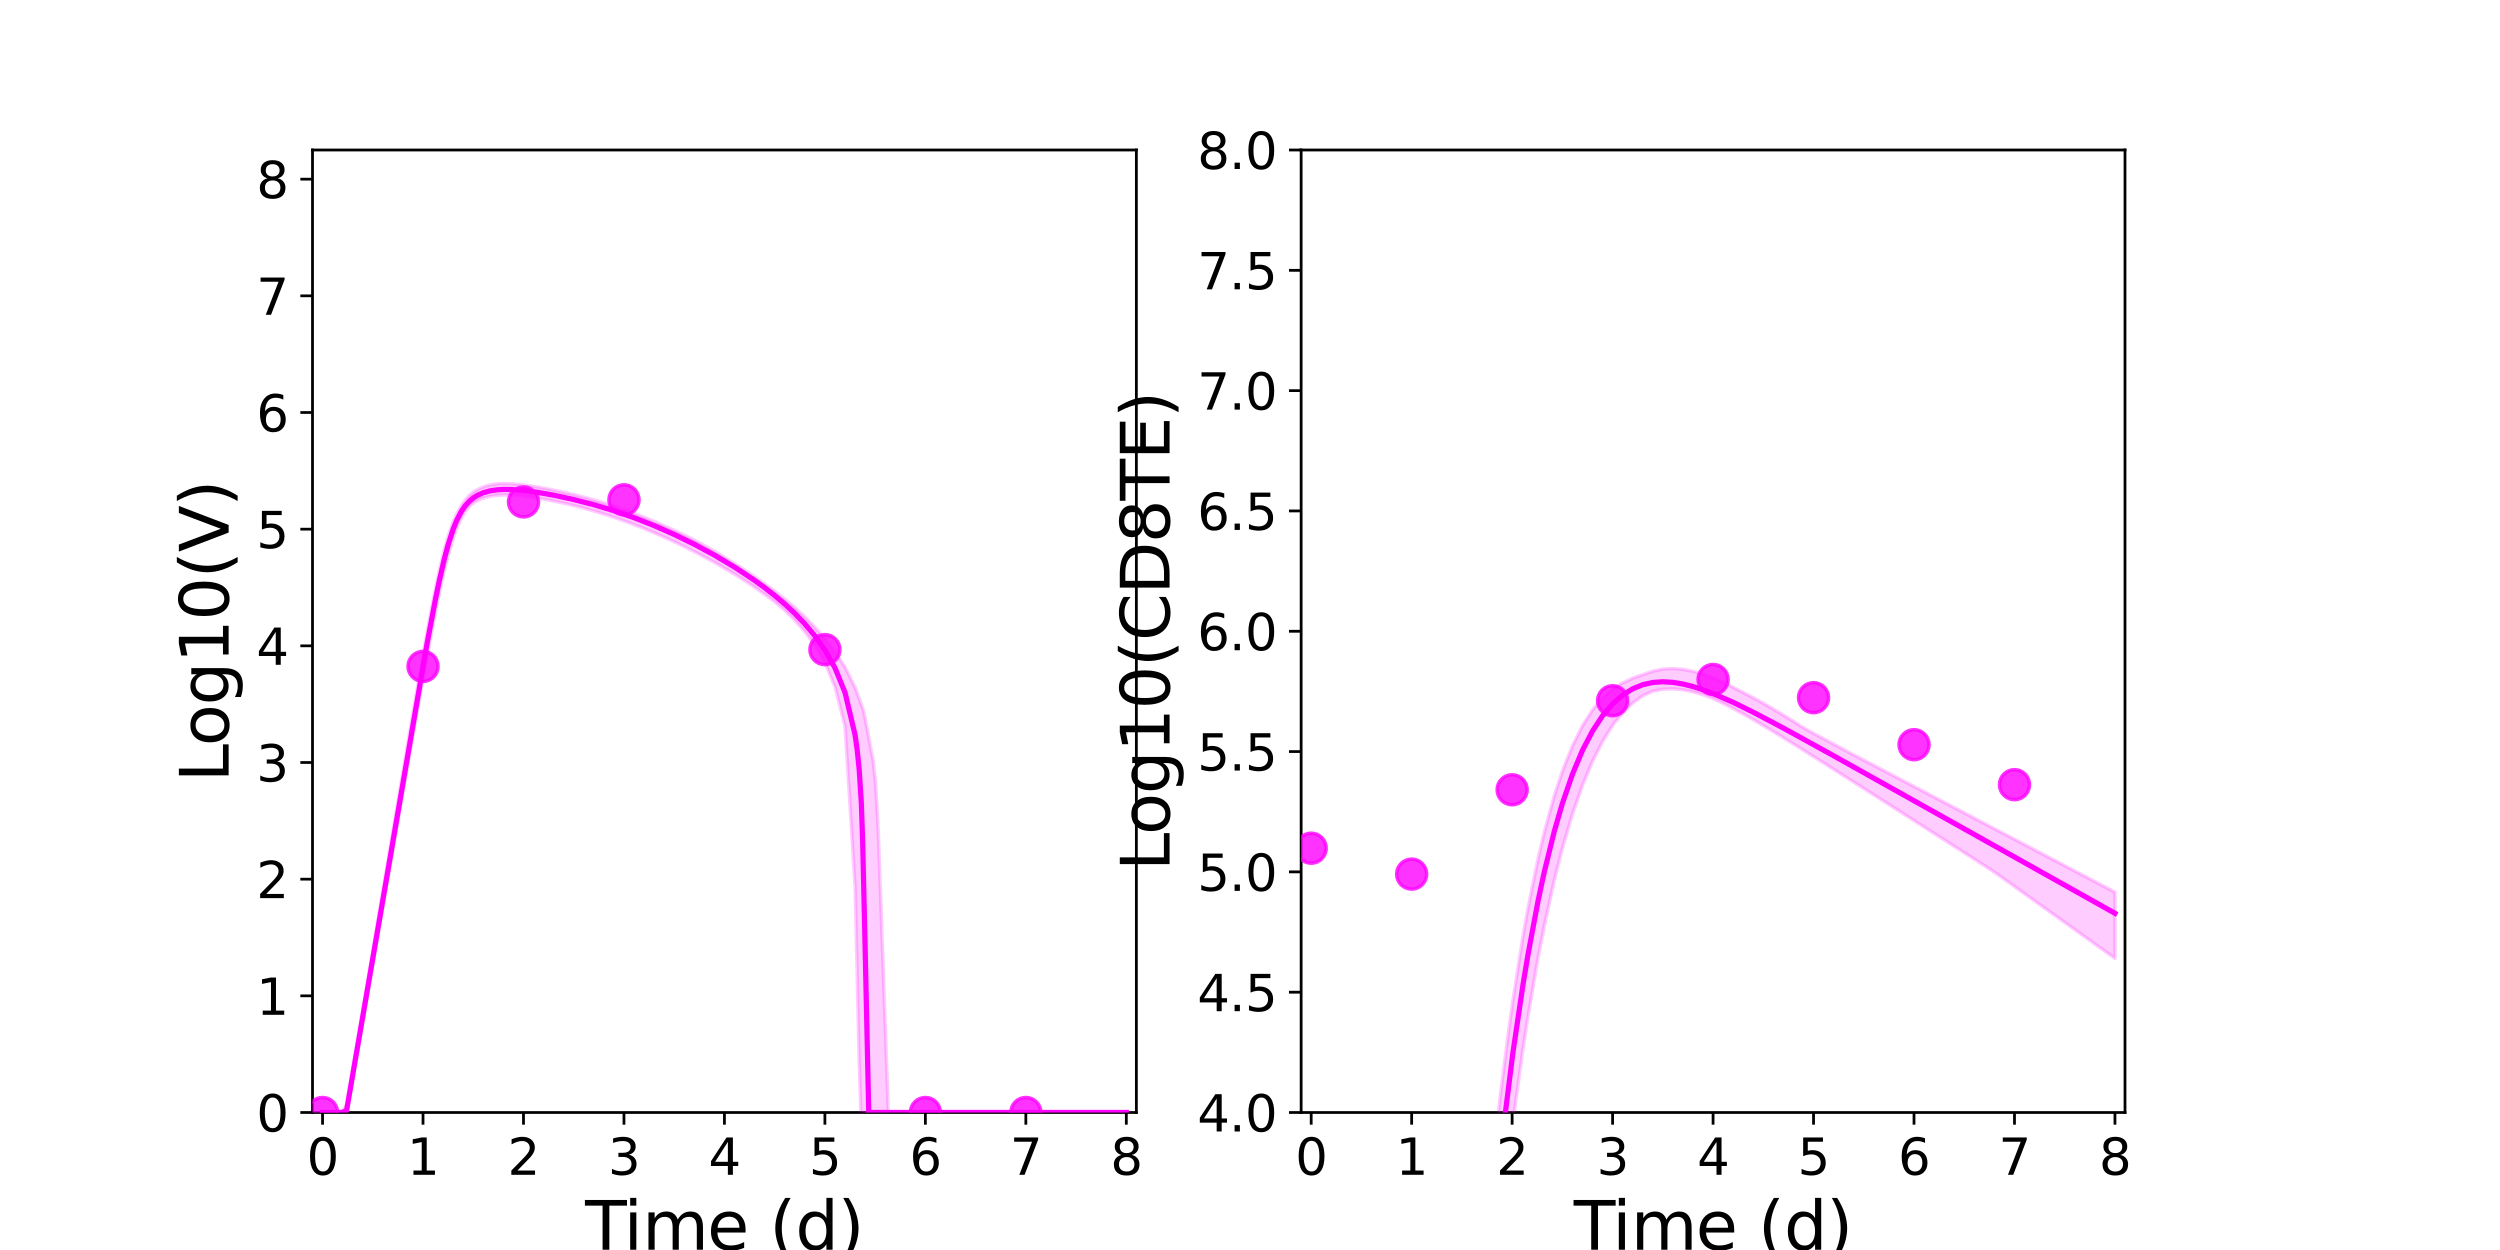 <?xml version="1.0" encoding="utf-8" standalone="no"?>
<!DOCTYPE svg PUBLIC "-//W3C//DTD SVG 1.1//EN"
  "http://www.w3.org/Graphics/SVG/1.1/DTD/svg11.dtd">
<svg xmlns:xlink="http://www.w3.org/1999/xlink" width="720pt" height="360pt" viewBox="0 0 720 360" xmlns="http://www.w3.org/2000/svg" version="1.1">
 <defs>
  <style type="text/css">*{stroke-linejoin: round; stroke-linecap: butt}</style>
 </defs>
 <g id="figure_1">
  <g id="patch_1">
   <path d="M 0 360 
L 720 360 
L 720 0 
L 0 0 
z
" style="fill: #ffffff"/>
  </g>
  <g id="axes_1">
   <g id="patch_2">
    <path d="M 90 320.4 
L 327.273 320.4 
L 327.273 43.2 
L 90 43.2 
z
" style="fill: #ffffff"/>
   </g>
   <g id="matplotlib.axis_1">
    <g id="xtick_1">
     <g id="line2d_1">
      <defs>
       <path id="m1010d3d397" d="M 0 0 
L 0 3.5 
" style="stroke: #000000; stroke-width: 0.8"/>
      </defs>
      <g>
       <use xlink:href="#m1010d3d397" x="92.894" y="320.4" style="stroke: #000000; stroke-width: 0.8"/>
      </g>
     </g>
     <g id="text_1">
      <!-- 0 -->
      <g transform="translate(88.313 338.342) scale(0.144 -0.144)">
       <defs>
        <path id="DejaVuSans-30" d="M 2034 4250 
Q 1547 4250 1301 3770 
Q 1056 3291 1056 2328 
Q 1056 1369 1301 889 
Q 1547 409 2034 409 
Q 2525 409 2770 889 
Q 3016 1369 3016 2328 
Q 3016 3291 2770 3770 
Q 2525 4250 2034 4250 
z
M 2034 4750 
Q 2819 4750 3233 4129 
Q 3647 3509 3647 2328 
Q 3647 1150 3233 529 
Q 2819 -91 2034 -91 
Q 1250 -91 836 529 
Q 422 1150 422 2328 
Q 422 3509 836 4129 
Q 1250 4750 2034 4750 
z
" transform="scale(0.016)"/>
       </defs>
       <use xlink:href="#DejaVuSans-30"/>
      </g>
     </g>
    </g>
    <g id="xtick_2">
     <g id="line2d_2">
      <g>
       <use xlink:href="#m1010d3d397" x="121.829" y="320.4" style="stroke: #000000; stroke-width: 0.8"/>
      </g>
     </g>
     <g id="text_2">
      <!-- 1 -->
      <g transform="translate(117.248 338.342) scale(0.144 -0.144)">
       <defs>
        <path id="DejaVuSans-31" d="M 794 531 
L 1825 531 
L 1825 4091 
L 703 3866 
L 703 4441 
L 1819 4666 
L 2450 4666 
L 2450 531 
L 3481 531 
L 3481 0 
L 794 0 
L 794 531 
z
" transform="scale(0.016)"/>
       </defs>
       <use xlink:href="#DejaVuSans-31"/>
      </g>
     </g>
    </g>
    <g id="xtick_3">
     <g id="line2d_3">
      <g>
       <use xlink:href="#m1010d3d397" x="150.765" y="320.4" style="stroke: #000000; stroke-width: 0.8"/>
      </g>
     </g>
     <g id="text_3">
      <!-- 2 -->
      <g transform="translate(146.184 338.342) scale(0.144 -0.144)">
       <defs>
        <path id="DejaVuSans-32" d="M 1228 531 
L 3431 531 
L 3431 0 
L 469 0 
L 469 531 
Q 828 903 1448 1529 
Q 2069 2156 2228 2338 
Q 2531 2678 2651 2914 
Q 2772 3150 2772 3378 
Q 2772 3750 2511 3984 
Q 2250 4219 1831 4219 
Q 1534 4219 1204 4116 
Q 875 4013 500 3803 
L 500 4441 
Q 881 4594 1212 4672 
Q 1544 4750 1819 4750 
Q 2544 4750 2975 4387 
Q 3406 4025 3406 3419 
Q 3406 3131 3298 2873 
Q 3191 2616 2906 2266 
Q 2828 2175 2409 1742 
Q 1991 1309 1228 531 
z
" transform="scale(0.016)"/>
       </defs>
       <use xlink:href="#DejaVuSans-32"/>
      </g>
     </g>
    </g>
    <g id="xtick_4">
     <g id="line2d_4">
      <g>
       <use xlink:href="#m1010d3d397" x="179.701" y="320.4" style="stroke: #000000; stroke-width: 0.8"/>
      </g>
     </g>
     <g id="text_4">
      <!-- 3 -->
      <g transform="translate(175.12 338.342) scale(0.144 -0.144)">
       <defs>
        <path id="DejaVuSans-33" d="M 2597 2516 
Q 3050 2419 3304 2112 
Q 3559 1806 3559 1356 
Q 3559 666 3084 287 
Q 2609 -91 1734 -91 
Q 1441 -91 1130 -33 
Q 819 25 488 141 
L 488 750 
Q 750 597 1062 519 
Q 1375 441 1716 441 
Q 2309 441 2620 675 
Q 2931 909 2931 1356 
Q 2931 1769 2642 2001 
Q 2353 2234 1838 2234 
L 1294 2234 
L 1294 2753 
L 1863 2753 
Q 2328 2753 2575 2939 
Q 2822 3125 2822 3475 
Q 2822 3834 2567 4026 
Q 2313 4219 1838 4219 
Q 1578 4219 1281 4162 
Q 984 4106 628 3988 
L 628 4550 
Q 988 4650 1302 4700 
Q 1616 4750 1894 4750 
Q 2613 4750 3031 4423 
Q 3450 4097 3450 3541 
Q 3450 3153 3228 2886 
Q 3006 2619 2597 2516 
z
" transform="scale(0.016)"/>
       </defs>
       <use xlink:href="#DejaVuSans-33"/>
      </g>
     </g>
    </g>
    <g id="xtick_5">
     <g id="line2d_5">
      <g>
       <use xlink:href="#m1010d3d397" x="208.636" y="320.4" style="stroke: #000000; stroke-width: 0.8"/>
      </g>
     </g>
     <g id="text_5">
      <!-- 4 -->
      <g transform="translate(204.055 338.342) scale(0.144 -0.144)">
       <defs>
        <path id="DejaVuSans-34" d="M 2419 4116 
L 825 1625 
L 2419 1625 
L 2419 4116 
z
M 2253 4666 
L 3047 4666 
L 3047 1625 
L 3713 1625 
L 3713 1100 
L 3047 1100 
L 3047 0 
L 2419 0 
L 2419 1100 
L 313 1100 
L 313 1709 
L 2253 4666 
z
" transform="scale(0.016)"/>
       </defs>
       <use xlink:href="#DejaVuSans-34"/>
      </g>
     </g>
    </g>
    <g id="xtick_6">
     <g id="line2d_6">
      <g>
       <use xlink:href="#m1010d3d397" x="237.572" y="320.4" style="stroke: #000000; stroke-width: 0.8"/>
      </g>
     </g>
     <g id="text_6">
      <!-- 5 -->
      <g transform="translate(232.991 338.342) scale(0.144 -0.144)">
       <defs>
        <path id="DejaVuSans-35" d="M 691 4666 
L 3169 4666 
L 3169 4134 
L 1269 4134 
L 1269 2991 
Q 1406 3038 1543 3061 
Q 1681 3084 1819 3084 
Q 2600 3084 3056 2656 
Q 3513 2228 3513 1497 
Q 3513 744 3044 326 
Q 2575 -91 1722 -91 
Q 1428 -91 1123 -41 
Q 819 9 494 109 
L 494 744 
Q 775 591 1075 516 
Q 1375 441 1709 441 
Q 2250 441 2565 725 
Q 2881 1009 2881 1497 
Q 2881 1984 2565 2268 
Q 2250 2553 1709 2553 
Q 1456 2553 1204 2497 
Q 953 2441 691 2322 
L 691 4666 
z
" transform="scale(0.016)"/>
       </defs>
       <use xlink:href="#DejaVuSans-35"/>
      </g>
     </g>
    </g>
    <g id="xtick_7">
     <g id="line2d_7">
      <g>
       <use xlink:href="#m1010d3d397" x="266.508" y="320.4" style="stroke: #000000; stroke-width: 0.8"/>
      </g>
     </g>
     <g id="text_7">
      <!-- 6 -->
      <g transform="translate(261.927 338.342) scale(0.144 -0.144)">
       <defs>
        <path id="DejaVuSans-36" d="M 2113 2584 
Q 1688 2584 1439 2293 
Q 1191 2003 1191 1497 
Q 1191 994 1439 701 
Q 1688 409 2113 409 
Q 2538 409 2786 701 
Q 3034 994 3034 1497 
Q 3034 2003 2786 2293 
Q 2538 2584 2113 2584 
z
M 3366 4563 
L 3366 3988 
Q 3128 4100 2886 4159 
Q 2644 4219 2406 4219 
Q 1781 4219 1451 3797 
Q 1122 3375 1075 2522 
Q 1259 2794 1537 2939 
Q 1816 3084 2150 3084 
Q 2853 3084 3261 2657 
Q 3669 2231 3669 1497 
Q 3669 778 3244 343 
Q 2819 -91 2113 -91 
Q 1303 -91 875 529 
Q 447 1150 447 2328 
Q 447 3434 972 4092 
Q 1497 4750 2381 4750 
Q 2619 4750 2861 4703 
Q 3103 4656 3366 4563 
z
" transform="scale(0.016)"/>
       </defs>
       <use xlink:href="#DejaVuSans-36"/>
      </g>
     </g>
    </g>
    <g id="xtick_8">
     <g id="line2d_8">
      <g>
       <use xlink:href="#m1010d3d397" x="295.443" y="320.4" style="stroke: #000000; stroke-width: 0.8"/>
      </g>
     </g>
     <g id="text_8">
      <!-- 7 -->
      <g transform="translate(290.862 338.342) scale(0.144 -0.144)">
       <defs>
        <path id="DejaVuSans-37" d="M 525 4666 
L 3525 4666 
L 3525 4397 
L 1831 0 
L 1172 0 
L 2766 4134 
L 525 4134 
L 525 4666 
z
" transform="scale(0.016)"/>
       </defs>
       <use xlink:href="#DejaVuSans-37"/>
      </g>
     </g>
    </g>
    <g id="xtick_9">
     <g id="line2d_9">
      <g>
       <use xlink:href="#m1010d3d397" x="324.379" y="320.4" style="stroke: #000000; stroke-width: 0.8"/>
      </g>
     </g>
     <g id="text_9">
      <!-- 8 -->
      <g transform="translate(319.798 338.342) scale(0.144 -0.144)">
       <defs>
        <path id="DejaVuSans-38" d="M 2034 2216 
Q 1584 2216 1326 1975 
Q 1069 1734 1069 1313 
Q 1069 891 1326 650 
Q 1584 409 2034 409 
Q 2484 409 2743 651 
Q 3003 894 3003 1313 
Q 3003 1734 2745 1975 
Q 2488 2216 2034 2216 
z
M 1403 2484 
Q 997 2584 770 2862 
Q 544 3141 544 3541 
Q 544 4100 942 4425 
Q 1341 4750 2034 4750 
Q 2731 4750 3128 4425 
Q 3525 4100 3525 3541 
Q 3525 3141 3298 2862 
Q 3072 2584 2669 2484 
Q 3125 2378 3379 2068 
Q 3634 1759 3634 1313 
Q 3634 634 3220 271 
Q 2806 -91 2034 -91 
Q 1263 -91 848 271 
Q 434 634 434 1313 
Q 434 1759 690 2068 
Q 947 2378 1403 2484 
z
M 1172 3481 
Q 1172 3119 1398 2916 
Q 1625 2713 2034 2713 
Q 2441 2713 2670 2916 
Q 2900 3119 2900 3481 
Q 2900 3844 2670 4047 
Q 2441 4250 2034 4250 
Q 1625 4250 1398 4047 
Q 1172 3844 1172 3481 
z
" transform="scale(0.016)"/>
       </defs>
       <use xlink:href="#DejaVuSans-38"/>
      </g>
     </g>
    </g>
    <g id="text_10">
     <!-- Time (d) -->
     <g transform="translate(168.511 359.925) scale(0.192 -0.192)">
      <defs>
       <path id="DejaVuSans-54" d="M -19 4666 
L 3928 4666 
L 3928 4134 
L 2272 4134 
L 2272 0 
L 1638 0 
L 1638 4134 
L -19 4134 
L -19 4666 
z
" transform="scale(0.016)"/>
       <path id="DejaVuSans-69" d="M 603 3500 
L 1178 3500 
L 1178 0 
L 603 0 
L 603 3500 
z
M 603 4863 
L 1178 4863 
L 1178 4134 
L 603 4134 
L 603 4863 
z
" transform="scale(0.016)"/>
       <path id="DejaVuSans-6d" d="M 3328 2828 
Q 3544 3216 3844 3400 
Q 4144 3584 4550 3584 
Q 5097 3584 5394 3201 
Q 5691 2819 5691 2113 
L 5691 0 
L 5113 0 
L 5113 2094 
Q 5113 2597 4934 2840 
Q 4756 3084 4391 3084 
Q 3944 3084 3684 2787 
Q 3425 2491 3425 1978 
L 3425 0 
L 2847 0 
L 2847 2094 
Q 2847 2600 2669 2842 
Q 2491 3084 2119 3084 
Q 1678 3084 1418 2786 
Q 1159 2488 1159 1978 
L 1159 0 
L 581 0 
L 581 3500 
L 1159 3500 
L 1159 2956 
Q 1356 3278 1631 3431 
Q 1906 3584 2284 3584 
Q 2666 3584 2933 3390 
Q 3200 3197 3328 2828 
z
" transform="scale(0.016)"/>
       <path id="DejaVuSans-65" d="M 3597 1894 
L 3597 1613 
L 953 1613 
Q 991 1019 1311 708 
Q 1631 397 2203 397 
Q 2534 397 2845 478 
Q 3156 559 3463 722 
L 3463 178 
Q 3153 47 2828 -22 
Q 2503 -91 2169 -91 
Q 1331 -91 842 396 
Q 353 884 353 1716 
Q 353 2575 817 3079 
Q 1281 3584 2069 3584 
Q 2775 3584 3186 3129 
Q 3597 2675 3597 1894 
z
M 3022 2063 
Q 3016 2534 2758 2815 
Q 2500 3097 2075 3097 
Q 1594 3097 1305 2825 
Q 1016 2553 972 2059 
L 3022 2063 
z
" transform="scale(0.016)"/>
       <path id="DejaVuSans-20" transform="scale(0.016)"/>
       <path id="DejaVuSans-28" d="M 1984 4856 
Q 1566 4138 1362 3434 
Q 1159 2731 1159 2009 
Q 1159 1288 1364 580 
Q 1569 -128 1984 -844 
L 1484 -844 
Q 1016 -109 783 600 
Q 550 1309 550 2009 
Q 550 2706 781 3412 
Q 1013 4119 1484 4856 
L 1984 4856 
z
" transform="scale(0.016)"/>
       <path id="DejaVuSans-64" d="M 2906 2969 
L 2906 4863 
L 3481 4863 
L 3481 0 
L 2906 0 
L 2906 525 
Q 2725 213 2448 61 
Q 2172 -91 1784 -91 
Q 1150 -91 751 415 
Q 353 922 353 1747 
Q 353 2572 751 3078 
Q 1150 3584 1784 3584 
Q 2172 3584 2448 3432 
Q 2725 3281 2906 2969 
z
M 947 1747 
Q 947 1113 1208 752 
Q 1469 391 1925 391 
Q 2381 391 2643 752 
Q 2906 1113 2906 1747 
Q 2906 2381 2643 2742 
Q 2381 3103 1925 3103 
Q 1469 3103 1208 2742 
Q 947 2381 947 1747 
z
" transform="scale(0.016)"/>
       <path id="DejaVuSans-29" d="M 513 4856 
L 1013 4856 
Q 1481 4119 1714 3412 
Q 1947 2706 1947 2009 
Q 1947 1309 1714 600 
Q 1481 -109 1013 -844 
L 513 -844 
Q 928 -128 1133 580 
Q 1338 1288 1338 2009 
Q 1338 2731 1133 3434 
Q 928 4138 513 4856 
z
" transform="scale(0.016)"/>
      </defs>
      <use xlink:href="#DejaVuSans-54"/>
      <use xlink:href="#DejaVuSans-69" x="57.959"/>
      <use xlink:href="#DejaVuSans-6d" x="85.742"/>
      <use xlink:href="#DejaVuSans-65" x="183.154"/>
      <use xlink:href="#DejaVuSans-20" x="244.678"/>
      <use xlink:href="#DejaVuSans-28" x="276.465"/>
      <use xlink:href="#DejaVuSans-64" x="315.479"/>
      <use xlink:href="#DejaVuSans-29" x="378.955"/>
     </g>
    </g>
   </g>
   <g id="matplotlib.axis_2">
    <g id="ytick_1">
     <g id="line2d_10">
      <defs>
       <path id="m7e1bc0783b" d="M 0 0 
L -3.5 0 
" style="stroke: #000000; stroke-width: 0.8"/>
      </defs>
      <g>
       <use xlink:href="#m7e1bc0783b" x="90" y="320.4" style="stroke: #000000; stroke-width: 0.8"/>
      </g>
     </g>
     <g id="text_11">
      <!-- 0 -->
      <g transform="translate(73.838 325.871) scale(0.144 -0.144)">
       <use xlink:href="#DejaVuSans-30"/>
      </g>
     </g>
    </g>
    <g id="ytick_2">
     <g id="line2d_11">
      <g>
       <use xlink:href="#m7e1bc0783b" x="90" y="286.8" style="stroke: #000000; stroke-width: 0.8"/>
      </g>
     </g>
     <g id="text_12">
      <!-- 1 -->
      <g transform="translate(73.838 292.271) scale(0.144 -0.144)">
       <use xlink:href="#DejaVuSans-31"/>
      </g>
     </g>
    </g>
    <g id="ytick_3">
     <g id="line2d_12">
      <g>
       <use xlink:href="#m7e1bc0783b" x="90" y="253.2" style="stroke: #000000; stroke-width: 0.8"/>
      </g>
     </g>
     <g id="text_13">
      <!-- 2 -->
      <g transform="translate(73.838 258.671) scale(0.144 -0.144)">
       <use xlink:href="#DejaVuSans-32"/>
      </g>
     </g>
    </g>
    <g id="ytick_4">
     <g id="line2d_13">
      <g>
       <use xlink:href="#m7e1bc0783b" x="90" y="219.6" style="stroke: #000000; stroke-width: 0.8"/>
      </g>
     </g>
     <g id="text_14">
      <!-- 3 -->
      <g transform="translate(73.838 225.071) scale(0.144 -0.144)">
       <use xlink:href="#DejaVuSans-33"/>
      </g>
     </g>
    </g>
    <g id="ytick_5">
     <g id="line2d_14">
      <g>
       <use xlink:href="#m7e1bc0783b" x="90" y="186" style="stroke: #000000; stroke-width: 0.8"/>
      </g>
     </g>
     <g id="text_15">
      <!-- 4 -->
      <g transform="translate(73.838 191.471) scale(0.144 -0.144)">
       <use xlink:href="#DejaVuSans-34"/>
      </g>
     </g>
    </g>
    <g id="ytick_6">
     <g id="line2d_15">
      <g>
       <use xlink:href="#m7e1bc0783b" x="90" y="152.4" style="stroke: #000000; stroke-width: 0.8"/>
      </g>
     </g>
     <g id="text_16">
      <!-- 5 -->
      <g transform="translate(73.838 157.871) scale(0.144 -0.144)">
       <use xlink:href="#DejaVuSans-35"/>
      </g>
     </g>
    </g>
    <g id="ytick_7">
     <g id="line2d_16">
      <g>
       <use xlink:href="#m7e1bc0783b" x="90" y="118.8" style="stroke: #000000; stroke-width: 0.8"/>
      </g>
     </g>
     <g id="text_17">
      <!-- 6 -->
      <g transform="translate(73.838 124.271) scale(0.144 -0.144)">
       <use xlink:href="#DejaVuSans-36"/>
      </g>
     </g>
    </g>
    <g id="ytick_8">
     <g id="line2d_17">
      <g>
       <use xlink:href="#m7e1bc0783b" x="90" y="85.2" style="stroke: #000000; stroke-width: 0.8"/>
      </g>
     </g>
     <g id="text_18">
      <!-- 7 -->
      <g transform="translate(73.838 90.671) scale(0.144 -0.144)">
       <use xlink:href="#DejaVuSans-37"/>
      </g>
     </g>
    </g>
    <g id="ytick_9">
     <g id="line2d_18">
      <g>
       <use xlink:href="#m7e1bc0783b" x="90" y="51.6" style="stroke: #000000; stroke-width: 0.8"/>
      </g>
     </g>
     <g id="text_19">
      <!-- 8 -->
      <g transform="translate(73.838 57.071) scale(0.144 -0.144)">
       <use xlink:href="#DejaVuSans-38"/>
      </g>
     </g>
    </g>
    <g id="text_20">
     <!-- Log10(V) -->
     <g transform="translate(65.845 225.224) rotate(-90) scale(0.192 -0.192)">
      <defs>
       <path id="DejaVuSans-4c" d="M 628 4666 
L 1259 4666 
L 1259 531 
L 3531 531 
L 3531 0 
L 628 0 
L 628 4666 
z
" transform="scale(0.016)"/>
       <path id="DejaVuSans-6f" d="M 1959 3097 
Q 1497 3097 1228 2736 
Q 959 2375 959 1747 
Q 959 1119 1226 758 
Q 1494 397 1959 397 
Q 2419 397 2687 759 
Q 2956 1122 2956 1747 
Q 2956 2369 2687 2733 
Q 2419 3097 1959 3097 
z
M 1959 3584 
Q 2709 3584 3137 3096 
Q 3566 2609 3566 1747 
Q 3566 888 3137 398 
Q 2709 -91 1959 -91 
Q 1206 -91 779 398 
Q 353 888 353 1747 
Q 353 2609 779 3096 
Q 1206 3584 1959 3584 
z
" transform="scale(0.016)"/>
       <path id="DejaVuSans-67" d="M 2906 1791 
Q 2906 2416 2648 2759 
Q 2391 3103 1925 3103 
Q 1463 3103 1205 2759 
Q 947 2416 947 1791 
Q 947 1169 1205 825 
Q 1463 481 1925 481 
Q 2391 481 2648 825 
Q 2906 1169 2906 1791 
z
M 3481 434 
Q 3481 -459 3084 -895 
Q 2688 -1331 1869 -1331 
Q 1566 -1331 1297 -1286 
Q 1028 -1241 775 -1147 
L 775 -588 
Q 1028 -725 1275 -790 
Q 1522 -856 1778 -856 
Q 2344 -856 2625 -561 
Q 2906 -266 2906 331 
L 2906 616 
Q 2728 306 2450 153 
Q 2172 0 1784 0 
Q 1141 0 747 490 
Q 353 981 353 1791 
Q 353 2603 747 3093 
Q 1141 3584 1784 3584 
Q 2172 3584 2450 3431 
Q 2728 3278 2906 2969 
L 2906 3500 
L 3481 3500 
L 3481 434 
z
" transform="scale(0.016)"/>
       <path id="DejaVuSans-56" d="M 1831 0 
L 50 4666 
L 709 4666 
L 2188 738 
L 3669 4666 
L 4325 4666 
L 2547 0 
L 1831 0 
z
" transform="scale(0.016)"/>
      </defs>
      <use xlink:href="#DejaVuSans-4c"/>
      <use xlink:href="#DejaVuSans-6f" x="53.963"/>
      <use xlink:href="#DejaVuSans-67" x="115.145"/>
      <use xlink:href="#DejaVuSans-31" x="178.621"/>
      <use xlink:href="#DejaVuSans-30" x="242.244"/>
      <use xlink:href="#DejaVuSans-28" x="305.867"/>
      <use xlink:href="#DejaVuSans-56" x="344.881"/>
      <use xlink:href="#DejaVuSans-29" x="413.289"/>
     </g>
    </g>
   </g>
   <g id="patch_3">
    <path d="M 90 320.4 
L 90 43.2 
" style="fill: none; stroke: #000000; stroke-width: 0.8; stroke-linejoin: miter; stroke-linecap: square"/>
   </g>
   <g id="patch_4">
    <path d="M 327.273 320.4 
L 327.273 43.2 
" style="fill: none; stroke: #000000; stroke-width: 0.8; stroke-linejoin: miter; stroke-linecap: square"/>
   </g>
   <g id="patch_5">
    <path d="M 90 320.4 
L 327.273 320.4 
" style="fill: none; stroke: #000000; stroke-width: 0.8; stroke-linejoin: miter; stroke-linecap: square"/>
   </g>
   <g id="patch_6">
    <path d="M 90 43.2 
L 327.273 43.2 
" style="fill: none; stroke: #000000; stroke-width: 0.8; stroke-linejoin: miter; stroke-linecap: square"/>
   </g>
   <g id="PolyCollection_1">
    <defs>
     <path id="m9941ec51ae" d="M 92.894 -39.6 
L 92.894 -39.6 
L 92.894 -39.6 
L 92.899 -39.6 
L 92.951 -39.6 
L 93.204 -39.6 
L 93.374 -39.6 
L 94.021 -39.6 
L 94.424 -39.6 
L 95.691 -39.6 
L 96.289 -39.6 
L 97.723 -39.6 
L 98.422 -39.6 
L 99.804 -39.6 
L 100.592 -43.503 
L 101.991 -51.522 
L 102.845 -56.394 
L 104.229 -64.337 
L 105.136 -69.509 
L 106.515 -77.417 
L 107.459 -82.809 
L 108.828 -90.655 
L 109.799 -96.203 
L 111.296 -104.798 
L 112.247 -110.232 
L 113.545 -117.658 
L 114.531 -123.283 
L 115.941 -131.344 
L 116.917 -136.907 
L 118.228 -144.359 
L 119.225 -150.005 
L 120.633 -157.944 
L 121.624 -163.471 
L 122.97 -170.868 
L 123.989 -176.354 
L 125.456 -183.937 
L 126.487 -189.013 
L 127.893 -195.332 
L 128.953 -199.64 
L 130.474 -204.792 
L 131.558 -207.867 
L 132.958 -210.899 
L 134.021 -212.731 
L 135.274 -214.275 
L 136.286 -215.077 
L 137.329 -215.722 
L 138.371 -216.224 
L 139.196 -216.536 
L 139.97 -216.774 
L 140.616 -216.936 
L 141.196 -217.057 
L 141.7 -217.145 
L 142.204 -217.22 
L 142.612 -217.27 
L 142.977 -217.308 
L 143.343 -217.34 
L 143.639 -217.362 
L 143.975 -217.38 
L 145.035 -217.419 
L 145.484 -217.422 
L 146.806 -217.402 
L 147.454 -217.372 
L 149.932 -217.189 
L 151.016 -217.071 
L 153.91 -216.686 
L 155.318 -216.461 
L 158.212 -215.943 
L 160.056 -215.575 
L 162.949 -214.943 
L 165.251 -214.395 
L 168.144 -213.648 
L 171.038 -212.835 
L 173.932 -211.956 
L 176.825 -211.01 
L 179.719 -209.997 
L 182.612 -208.917 
L 185.506 -207.773 
L 188.399 -206.566 
L 191.293 -205.297 
L 194.187 -203.968 
L 197.08 -202.579 
L 199.974 -201.128 
L 202.867 -199.614 
L 205.761 -198.033 
L 208.654 -196.38 
L 211.548 -194.647 
L 214.442 -192.824 
L 217.335 -190.897 
L 220.229 -188.85 
L 223.122 -186.658 
L 226.016 -184.231 
L 228.909 -181.366 
L 231.803 -178.079 
L 234.697 -174.207 
L 237.59 -169.164 
L 240.484 -162.205 
L 243.377 -150.837 
L 246.271 -104.536 
L 246.85 -79.876 
L 247.428 -54.426 
L 247.924 -39.839 
L 248.052 -39.6 
L 248.234 -39.6 
L 248.432 -39.6 
L 248.509 -39.6 
L 248.581 -39.6 
L 248.653 -39.6 
L 248.728 -39.6 
L 248.813 -39.6 
L 248.907 -39.6 
L 249.059 -39.6 
L 249.473 -39.6 
L 249.7 -39.6 
L 250.201 -39.6 
L 250.498 -39.6 
L 251.05 -39.6 
L 251.425 -39.6 
L 252.184 -39.6 
L 252.942 -39.6 
L 255.835 -39.6 
L 257.201 -39.6 
L 260.095 -39.6 
L 261.828 -39.6 
L 264.722 -39.6 
L 266.832 -39.6 
L 269.725 -39.6 
L 272.619 -39.6 
L 275.512 -39.6 
L 278.406 -39.6 
L 281.3 -39.6 
L 284.193 -39.6 
L 287.087 -39.6 
L 289.98 -39.6 
L 292.874 -39.6 
L 295.767 -39.6 
L 298.661 -39.6 
L 301.555 -39.6 
L 304.448 -39.6 
L 307.342 -39.6 
L 310.235 -39.6 
L 313.129 -39.6 
L 316.022 -39.6 
L 318.916 -39.6 
L 321.81 -39.6 
L 324.379 -39.6 
L 324.379 -39.6 
L 324.379 -39.6 
L 321.81 -39.6 
L 318.916 -39.6 
L 316.022 -39.6 
L 313.129 -39.6 
L 310.235 -39.6 
L 307.342 -39.6 
L 304.448 -39.6 
L 301.555 -39.6 
L 298.661 -39.6 
L 295.767 -39.6 
L 292.874 -39.6 
L 289.98 -39.6 
L 287.087 -39.6 
L 284.193 -39.6 
L 281.3 -39.6 
L 278.406 -39.6 
L 275.512 -39.6 
L 272.619 -39.6 
L 269.725 -39.6 
L 266.832 -39.6 
L 264.722 -39.6 
L 261.828 -39.6 
L 260.095 -39.6 
L 257.201 -39.6 
L 255.835 -39.6 
L 252.942 -120.635 
L 252.184 -134.33 
L 251.425 -141.131 
L 251.05 -143.104 
L 250.498 -146.007 
L 250.201 -147.564 
L 249.7 -150.198 
L 249.473 -151.395 
L 249.059 -153.57 
L 248.907 -154.37 
L 248.813 -154.863 
L 248.728 -155.257 
L 248.653 -155.462 
L 248.581 -155.658 
L 248.509 -155.854 
L 248.432 -156.065 
L 248.234 -156.605 
L 248.052 -157.102 
L 247.924 -157.452 
L 247.428 -158.808 
L 246.85 -160.389 
L 246.271 -161.971 
L 243.377 -167.837 
L 240.484 -172.34 
L 237.59 -176.056 
L 234.697 -179.32 
L 231.803 -182.317 
L 228.909 -185.005 
L 226.016 -187.458 
L 223.122 -189.723 
L 220.229 -191.835 
L 217.335 -193.879 
L 214.442 -195.837 
L 211.548 -197.68 
L 208.654 -199.503 
L 205.761 -201.25 
L 202.867 -202.896 
L 199.974 -204.448 
L 197.08 -205.91 
L 194.187 -207.284 
L 191.293 -208.575 
L 188.399 -209.837 
L 185.506 -211.04 
L 182.612 -212.174 
L 179.719 -213.239 
L 176.825 -214.234 
L 173.932 -215.162 
L 171.038 -216.023 
L 168.144 -216.822 
L 165.251 -217.561 
L 162.949 -218.104 
L 160.056 -218.74 
L 158.212 -219.105 
L 155.318 -219.649 
L 153.91 -219.896 
L 151.016 -220.334 
L 149.932 -220.464 
L 147.454 -220.682 
L 146.806 -220.71 
L 145.484 -220.744 
L 145.035 -220.737 
L 143.975 -220.705 
L 143.639 -220.683 
L 143.343 -220.66 
L 142.977 -220.626 
L 142.612 -220.585 
L 142.204 -220.531 
L 141.7 -220.45 
L 141.196 -220.352 
L 140.616 -220.217 
L 139.97 -220.035 
L 139.196 -219.769 
L 138.371 -219.413 
L 137.329 -218.888 
L 136.286 -218.234 
L 135.274 -217.413 
L 134.021 -216.062 
L 132.958 -214.55 
L 131.558 -212.007 
L 130.474 -209.617 
L 128.953 -205.186 
L 127.893 -201.446 
L 126.487 -195.529 
L 125.456 -190.706 
L 123.989 -183.18 
L 122.97 -177.688 
L 121.624 -170.143 
L 120.633 -164.49 
L 119.225 -156.302 
L 118.228 -150.471 
L 116.917 -142.754 
L 115.941 -136.997 
L 114.531 -128.637 
L 113.545 -122.803 
L 112.247 -115.097 
L 111.296 -109.466 
L 109.799 -100.546 
L 108.828 -94.788 
L 107.459 -86.645 
L 106.515 -81.052 
L 105.136 -72.946 
L 104.229 -67.674 
L 102.845 -59.569 
L 101.991 -54.603 
L 100.592 -46.408 
L 99.804 -41.823 
L 98.422 -39.662 
L 97.723 -39.6 
L 96.289 -39.6 
L 95.691 -39.6 
L 94.424 -39.6 
L 94.021 -39.6 
L 93.374 -39.6 
L 93.204 -39.6 
L 92.951 -39.6 
L 92.899 -39.6 
L 92.894 -39.6 
L 92.894 -39.6 
z
" style="stroke: #ff00ff; stroke-opacity: 0.2"/>
    </defs>
    <g clip-path="url(#p7ed6eaa146)">
     <use xlink:href="#m9941ec51ae" x="0" y="360" style="fill: #ff00ff; fill-opacity: 0.2; stroke: #ff00ff; stroke-opacity: 0.2"/>
    </g>
   </g>
   <g id="PathCollection_1">
    <defs>
     <path id="m52763c1437" d="M 0 4.33 
C 1.148 4.33 2.25 3.874 3.062 3.062 
C 3.874 2.25 4.33 1.148 4.33 0 
C 4.33 -1.148 3.874 -2.25 3.062 -3.062 
C 2.25 -3.874 1.148 -4.33 0 -4.33 
C -1.148 -4.33 -2.25 -3.874 -3.062 -3.062 
C -3.874 -2.25 -4.33 -1.148 -4.33 0 
C -4.33 1.148 -3.874 2.25 -3.062 3.062 
C -2.25 3.874 -1.148 4.33 0 4.33 
z
" style="stroke: #ff00ff; stroke-opacity: 0.8"/>
    </defs>
    <g clip-path="url(#p7ed6eaa146)">
     <use xlink:href="#m52763c1437" x="92.894" y="320.4" style="fill: #ff00ff; fill-opacity: 0.8; stroke: #ff00ff; stroke-opacity: 0.8"/>
     <use xlink:href="#m52763c1437" x="121.829" y="191.916" style="fill: #ff00ff; fill-opacity: 0.8; stroke: #ff00ff; stroke-opacity: 0.8"/>
     <use xlink:href="#m52763c1437" x="150.765" y="144.554" style="fill: #ff00ff; fill-opacity: 0.8; stroke: #ff00ff; stroke-opacity: 0.8"/>
     <use xlink:href="#m52763c1437" x="179.701" y="143.938" style="fill: #ff00ff; fill-opacity: 0.8; stroke: #ff00ff; stroke-opacity: 0.8"/>
     <use xlink:href="#m52763c1437" x="237.572" y="187.094" style="fill: #ff00ff; fill-opacity: 0.8; stroke: #ff00ff; stroke-opacity: 0.8"/>
     <use xlink:href="#m52763c1437" x="266.508" y="320.4" style="fill: #ff00ff; fill-opacity: 0.8; stroke: #ff00ff; stroke-opacity: 0.8"/>
     <use xlink:href="#m52763c1437" x="295.443" y="320.4" style="fill: #ff00ff; fill-opacity: 0.8; stroke: #ff00ff; stroke-opacity: 0.8"/>
    </g>
   </g>
   <g id="line2d_19">
    <path d="M 92.894 320.4 
L 98.422 320.4 
L 99.804 319.879 
L 122.97 185.473 
L 125.456 172.383 
L 126.487 167.416 
L 127.893 161.281 
L 128.953 157.249 
L 130.474 152.483 
L 131.558 149.802 
L 132.958 147.142 
L 134.021 145.622 
L 135.274 144.259 
L 136.286 143.422 
L 137.329 142.748 
L 139.196 141.899 
L 141.196 141.351 
L 143.343 141.049 
L 145.484 140.951 
L 147.454 140.99 
L 151.016 141.279 
L 155.318 141.876 
L 160.056 142.738 
L 165.251 143.872 
L 171.038 145.357 
L 176.825 147.092 
L 182.612 149.098 
L 188.399 151.379 
L 194.187 153.935 
L 199.974 156.765 
L 205.761 159.883 
L 211.548 163.323 
L 217.335 167.159 
L 220.229 169.264 
L 223.122 171.526 
L 226.016 173.98 
L 228.909 176.678 
L 231.803 179.696 
L 234.697 183.153 
L 237.59 187.253 
L 240.484 192.39 
L 243.377 199.478 
L 246.271 211.707 
L 246.85 215.827 
L 247.428 221.409 
L 248.052 231.046 
L 248.432 241.807 
L 249.059 268.688 
L 250.201 320.4 
L 324.379 320.4 
L 324.379 320.4 
" clip-path="url(#p7ed6eaa146)" style="fill: none; stroke: #ff00ff; stroke-width: 1.5; stroke-linecap: square"/>
   </g>
  </g>
  <g id="axes_2">
   <g id="patch_7">
    <path d="M 374.727 320.4 
L 612 320.4 
L 612 43.2 
L 374.727 43.2 
z
" style="fill: #ffffff"/>
   </g>
   <g id="matplotlib.axis_3">
    <g id="xtick_10">
     <g id="line2d_20">
      <g>
       <use xlink:href="#m1010d3d397" x="377.621" y="320.4" style="stroke: #000000; stroke-width: 0.8"/>
      </g>
     </g>
     <g id="text_21">
      <!-- 0 -->
      <g transform="translate(373.04 338.342) scale(0.144 -0.144)">
       <use xlink:href="#DejaVuSans-30"/>
      </g>
     </g>
    </g>
    <g id="xtick_11">
     <g id="line2d_21">
      <g>
       <use xlink:href="#m1010d3d397" x="406.557" y="320.4" style="stroke: #000000; stroke-width: 0.8"/>
      </g>
     </g>
     <g id="text_22">
      <!-- 1 -->
      <g transform="translate(401.976 338.342) scale(0.144 -0.144)">
       <use xlink:href="#DejaVuSans-31"/>
      </g>
     </g>
    </g>
    <g id="xtick_12">
     <g id="line2d_22">
      <g>
       <use xlink:href="#m1010d3d397" x="435.492" y="320.4" style="stroke: #000000; stroke-width: 0.8"/>
      </g>
     </g>
     <g id="text_23">
      <!-- 2 -->
      <g transform="translate(430.911 338.342) scale(0.144 -0.144)">
       <use xlink:href="#DejaVuSans-32"/>
      </g>
     </g>
    </g>
    <g id="xtick_13">
     <g id="line2d_23">
      <g>
       <use xlink:href="#m1010d3d397" x="464.428" y="320.4" style="stroke: #000000; stroke-width: 0.8"/>
      </g>
     </g>
     <g id="text_24">
      <!-- 3 -->
      <g transform="translate(459.847 338.342) scale(0.144 -0.144)">
       <use xlink:href="#DejaVuSans-33"/>
      </g>
     </g>
    </g>
    <g id="xtick_14">
     <g id="line2d_24">
      <g>
       <use xlink:href="#m1010d3d397" x="493.364" y="320.4" style="stroke: #000000; stroke-width: 0.8"/>
      </g>
     </g>
     <g id="text_25">
      <!-- 4 -->
      <g transform="translate(488.783 338.342) scale(0.144 -0.144)">
       <use xlink:href="#DejaVuSans-34"/>
      </g>
     </g>
    </g>
    <g id="xtick_15">
     <g id="line2d_25">
      <g>
       <use xlink:href="#m1010d3d397" x="522.299" y="320.4" style="stroke: #000000; stroke-width: 0.8"/>
      </g>
     </g>
     <g id="text_26">
      <!-- 5 -->
      <g transform="translate(517.718 338.342) scale(0.144 -0.144)">
       <use xlink:href="#DejaVuSans-35"/>
      </g>
     </g>
    </g>
    <g id="xtick_16">
     <g id="line2d_26">
      <g>
       <use xlink:href="#m1010d3d397" x="551.235" y="320.4" style="stroke: #000000; stroke-width: 0.8"/>
      </g>
     </g>
     <g id="text_27">
      <!-- 6 -->
      <g transform="translate(546.654 338.342) scale(0.144 -0.144)">
       <use xlink:href="#DejaVuSans-36"/>
      </g>
     </g>
    </g>
    <g id="xtick_17">
     <g id="line2d_27">
      <g>
       <use xlink:href="#m1010d3d397" x="580.171" y="320.4" style="stroke: #000000; stroke-width: 0.8"/>
      </g>
     </g>
     <g id="text_28">
      <!-- 7 -->
      <g transform="translate(575.59 338.342) scale(0.144 -0.144)">
       <use xlink:href="#DejaVuSans-37"/>
      </g>
     </g>
    </g>
    <g id="xtick_18">
     <g id="line2d_28">
      <g>
       <use xlink:href="#m1010d3d397" x="609.106" y="320.4" style="stroke: #000000; stroke-width: 0.8"/>
      </g>
     </g>
     <g id="text_29">
      <!-- 8 -->
      <g transform="translate(604.525 338.342) scale(0.144 -0.144)">
       <use xlink:href="#DejaVuSans-38"/>
      </g>
     </g>
    </g>
    <g id="text_30">
     <!-- Time (d) -->
     <g transform="translate(453.239 359.925) scale(0.192 -0.192)">
      <use xlink:href="#DejaVuSans-54"/>
      <use xlink:href="#DejaVuSans-69" x="57.959"/>
      <use xlink:href="#DejaVuSans-6d" x="85.742"/>
      <use xlink:href="#DejaVuSans-65" x="183.154"/>
      <use xlink:href="#DejaVuSans-20" x="244.678"/>
      <use xlink:href="#DejaVuSans-28" x="276.465"/>
      <use xlink:href="#DejaVuSans-64" x="315.479"/>
      <use xlink:href="#DejaVuSans-29" x="378.955"/>
     </g>
    </g>
   </g>
   <g id="matplotlib.axis_4">
    <g id="ytick_10">
     <g id="line2d_29">
      <g>
       <use xlink:href="#m7e1bc0783b" x="374.727" y="320.4" style="stroke: #000000; stroke-width: 0.8"/>
      </g>
     </g>
     <g id="text_31">
      <!-- 4.0 -->
      <g transform="translate(344.827 325.871) scale(0.144 -0.144)">
       <defs>
        <path id="DejaVuSans-2e" d="M 684 794 
L 1344 794 
L 1344 0 
L 684 0 
L 684 794 
z
" transform="scale(0.016)"/>
       </defs>
       <use xlink:href="#DejaVuSans-34"/>
       <use xlink:href="#DejaVuSans-2e" x="63.623"/>
       <use xlink:href="#DejaVuSans-30" x="95.41"/>
      </g>
     </g>
    </g>
    <g id="ytick_11">
     <g id="line2d_30">
      <g>
       <use xlink:href="#m7e1bc0783b" x="374.727" y="285.75" style="stroke: #000000; stroke-width: 0.8"/>
      </g>
     </g>
     <g id="text_32">
      <!-- 4.5 -->
      <g transform="translate(344.827 291.221) scale(0.144 -0.144)">
       <use xlink:href="#DejaVuSans-34"/>
       <use xlink:href="#DejaVuSans-2e" x="63.623"/>
       <use xlink:href="#DejaVuSans-35" x="95.41"/>
      </g>
     </g>
    </g>
    <g id="ytick_12">
     <g id="line2d_31">
      <g>
       <use xlink:href="#m7e1bc0783b" x="374.727" y="251.1" style="stroke: #000000; stroke-width: 0.8"/>
      </g>
     </g>
     <g id="text_33">
      <!-- 5.0 -->
      <g transform="translate(344.827 256.571) scale(0.144 -0.144)">
       <use xlink:href="#DejaVuSans-35"/>
       <use xlink:href="#DejaVuSans-2e" x="63.623"/>
       <use xlink:href="#DejaVuSans-30" x="95.41"/>
      </g>
     </g>
    </g>
    <g id="ytick_13">
     <g id="line2d_32">
      <g>
       <use xlink:href="#m7e1bc0783b" x="374.727" y="216.45" style="stroke: #000000; stroke-width: 0.8"/>
      </g>
     </g>
     <g id="text_34">
      <!-- 5.5 -->
      <g transform="translate(344.827 221.921) scale(0.144 -0.144)">
       <use xlink:href="#DejaVuSans-35"/>
       <use xlink:href="#DejaVuSans-2e" x="63.623"/>
       <use xlink:href="#DejaVuSans-35" x="95.41"/>
      </g>
     </g>
    </g>
    <g id="ytick_14">
     <g id="line2d_33">
      <g>
       <use xlink:href="#m7e1bc0783b" x="374.727" y="181.8" style="stroke: #000000; stroke-width: 0.8"/>
      </g>
     </g>
     <g id="text_35">
      <!-- 6.0 -->
      <g transform="translate(344.827 187.271) scale(0.144 -0.144)">
       <use xlink:href="#DejaVuSans-36"/>
       <use xlink:href="#DejaVuSans-2e" x="63.623"/>
       <use xlink:href="#DejaVuSans-30" x="95.41"/>
      </g>
     </g>
    </g>
    <g id="ytick_15">
     <g id="line2d_34">
      <g>
       <use xlink:href="#m7e1bc0783b" x="374.727" y="147.15" style="stroke: #000000; stroke-width: 0.8"/>
      </g>
     </g>
     <g id="text_36">
      <!-- 6.5 -->
      <g transform="translate(344.827 152.621) scale(0.144 -0.144)">
       <use xlink:href="#DejaVuSans-36"/>
       <use xlink:href="#DejaVuSans-2e" x="63.623"/>
       <use xlink:href="#DejaVuSans-35" x="95.41"/>
      </g>
     </g>
    </g>
    <g id="ytick_16">
     <g id="line2d_35">
      <g>
       <use xlink:href="#m7e1bc0783b" x="374.727" y="112.5" style="stroke: #000000; stroke-width: 0.8"/>
      </g>
     </g>
     <g id="text_37">
      <!-- 7.0 -->
      <g transform="translate(344.827 117.971) scale(0.144 -0.144)">
       <use xlink:href="#DejaVuSans-37"/>
       <use xlink:href="#DejaVuSans-2e" x="63.623"/>
       <use xlink:href="#DejaVuSans-30" x="95.41"/>
      </g>
     </g>
    </g>
    <g id="ytick_17">
     <g id="line2d_36">
      <g>
       <use xlink:href="#m7e1bc0783b" x="374.727" y="77.85" style="stroke: #000000; stroke-width: 0.8"/>
      </g>
     </g>
     <g id="text_38">
      <!-- 7.5 -->
      <g transform="translate(344.827 83.321) scale(0.144 -0.144)">
       <use xlink:href="#DejaVuSans-37"/>
       <use xlink:href="#DejaVuSans-2e" x="63.623"/>
       <use xlink:href="#DejaVuSans-35" x="95.41"/>
      </g>
     </g>
    </g>
    <g id="ytick_18">
     <g id="line2d_37">
      <g>
       <use xlink:href="#m7e1bc0783b" x="374.727" y="43.2" style="stroke: #000000; stroke-width: 0.8"/>
      </g>
     </g>
     <g id="text_39">
      <!-- 8.0 -->
      <g transform="translate(344.827 48.671) scale(0.144 -0.144)">
       <use xlink:href="#DejaVuSans-38"/>
       <use xlink:href="#DejaVuSans-2e" x="63.623"/>
       <use xlink:href="#DejaVuSans-30" x="95.41"/>
      </g>
     </g>
    </g>
    <g id="text_40">
     <!-- Log10(CD8TE) -->
     <g transform="translate(336.834 250.79) rotate(-90) scale(0.192 -0.192)">
      <defs>
       <path id="DejaVuSans-43" d="M 4122 4306 
L 4122 3641 
Q 3803 3938 3442 4084 
Q 3081 4231 2675 4231 
Q 1875 4231 1450 3742 
Q 1025 3253 1025 2328 
Q 1025 1406 1450 917 
Q 1875 428 2675 428 
Q 3081 428 3442 575 
Q 3803 722 4122 1019 
L 4122 359 
Q 3791 134 3420 21 
Q 3050 -91 2638 -91 
Q 1578 -91 968 557 
Q 359 1206 359 2328 
Q 359 3453 968 4101 
Q 1578 4750 2638 4750 
Q 3056 4750 3426 4639 
Q 3797 4528 4122 4306 
z
" transform="scale(0.016)"/>
       <path id="DejaVuSans-44" d="M 1259 4147 
L 1259 519 
L 2022 519 
Q 2988 519 3436 956 
Q 3884 1394 3884 2338 
Q 3884 3275 3436 3711 
Q 2988 4147 2022 4147 
L 1259 4147 
z
M 628 4666 
L 1925 4666 
Q 3281 4666 3915 4102 
Q 4550 3538 4550 2338 
Q 4550 1131 3912 565 
Q 3275 0 1925 0 
L 628 0 
L 628 4666 
z
" transform="scale(0.016)"/>
       <path id="DejaVuSans-45" d="M 628 4666 
L 3578 4666 
L 3578 4134 
L 1259 4134 
L 1259 2753 
L 3481 2753 
L 3481 2222 
L 1259 2222 
L 1259 531 
L 3634 531 
L 3634 0 
L 628 0 
L 628 4666 
z
" transform="scale(0.016)"/>
      </defs>
      <use xlink:href="#DejaVuSans-4c"/>
      <use xlink:href="#DejaVuSans-6f" x="53.963"/>
      <use xlink:href="#DejaVuSans-67" x="115.145"/>
      <use xlink:href="#DejaVuSans-31" x="178.621"/>
      <use xlink:href="#DejaVuSans-30" x="242.244"/>
      <use xlink:href="#DejaVuSans-28" x="305.867"/>
      <use xlink:href="#DejaVuSans-43" x="344.881"/>
      <use xlink:href="#DejaVuSans-44" x="414.705"/>
      <use xlink:href="#DejaVuSans-38" x="491.707"/>
      <use xlink:href="#DejaVuSans-54" x="555.33"/>
      <use xlink:href="#DejaVuSans-45" x="616.414"/>
      <use xlink:href="#DejaVuSans-29" x="679.598"/>
     </g>
    </g>
   </g>
   <g id="patch_8">
    <path d="M 374.727 320.4 
L 374.727 43.2 
" style="fill: none; stroke: #000000; stroke-width: 0.8; stroke-linejoin: miter; stroke-linecap: square"/>
   </g>
   <g id="patch_9">
    <path d="M 612 320.4 
L 612 43.2 
" style="fill: none; stroke: #000000; stroke-width: 0.8; stroke-linejoin: miter; stroke-linecap: square"/>
   </g>
   <g id="patch_10">
    <path d="M 374.727 320.4 
L 612 320.4 
" style="fill: none; stroke: #000000; stroke-width: 0.8; stroke-linejoin: miter; stroke-linecap: square"/>
   </g>
   <g id="patch_11">
    <path d="M 374.727 43.2 
L 612 43.2 
" style="fill: none; stroke: #000000; stroke-width: 0.8; stroke-linejoin: miter; stroke-linecap: square"/>
   </g>
   <g id="PolyCollection_2">
    <path d="M 377.621 597.6 
L 377.621 597.6 
L 377.621 597.6 
L 377.627 597.6 
L 377.679 597.6 
L 377.931 597.6 
L 378.102 597.6 
L 378.748 597.6 
L 379.152 597.6 
L 380.418 597.6 
L 381.016 597.6 
L 382.45 597.6 
L 383.149 597.6 
L 384.531 597.6 
L 385.319 597.6 
L 386.718 597.6 
L 387.572 597.6 
L 388.957 597.6 
L 389.863 597.6 
L 391.242 597.6 
L 392.186 597.6 
L 393.555 597.6 
L 394.526 597.6 
L 396.023 597.6 
L 396.974 597.6 
L 398.273 597.6 
L 399.259 597.6 
L 400.668 597.6 
L 401.645 597.6 
L 402.955 597.6 
L 403.952 597.6 
L 405.361 597.6 
L 406.351 597.6 
L 407.697 597.6 
L 408.717 597.6 
L 410.183 597.6 
L 411.215 588.312 
L 412.621 571.3 
L 413.681 558.468 
L 415.201 540.011 
L 416.285 526.985 
L 417.685 510.164 
L 418.748 497.513 
L 420.001 482.657 
L 421.013 470.788 
L 422.056 458.668 
L 423.099 446.691 
L 423.923 437.362 
L 424.697 428.713 
L 425.344 421.587 
L 425.924 415.27 
L 426.427 409.85 
L 426.931 404.492 
L 427.339 400.201 
L 427.705 396.392 
L 428.07 392.619 
L 428.366 389.594 
L 428.703 386.194 
L 429.763 375.639 
L 430.211 371.302 
L 431.533 358.808 
L 432.181 352.939 
L 434.659 331.52 
L 435.743 322.948 
L 438.637 301.878 
L 440.046 292.852 
L 442.939 275.924 
L 444.783 266.518 
L 447.676 253.313 
L 449.978 244.301 
L 452.872 234.454 
L 455.765 226.161 
L 458.659 219.241 
L 461.552 213.529 
L 464.446 208.885 
L 467.34 205.263 
L 470.233 202.462 
L 473.127 200.376 
L 476.02 199.041 
L 478.914 198.503 
L 481.807 198.401 
L 484.701 198.668 
L 487.595 199.247 
L 490.488 200.083 
L 493.382 201.19 
L 496.275 202.569 
L 499.169 204.06 
L 502.062 205.638 
L 504.956 207.284 
L 507.85 208.982 
L 510.743 210.72 
L 513.637 212.487 
L 516.53 214.278 
L 519.424 216.084 
L 522.317 217.903 
L 525.211 219.731 
L 528.105 221.566 
L 530.998 223.406 
L 531.577 223.775 
L 532.156 224.143 
L 532.652 224.459 
L 532.78 224.541 
L 532.962 224.657 
L 533.159 224.783 
L 533.236 224.832 
L 533.308 224.877 
L 533.38 224.923 
L 533.455 224.971 
L 533.54 225.025 
L 533.634 225.085 
L 533.786 225.182 
L 534.2 225.446 
L 534.428 225.591 
L 534.929 225.911 
L 535.225 226.1 
L 535.777 226.452 
L 536.153 226.691 
L 536.911 227.175 
L 537.669 227.659 
L 540.562 229.507 
L 541.928 230.379 
L 544.822 232.229 
L 546.556 233.338 
L 549.449 235.188 
L 551.559 236.538 
L 554.453 238.389 
L 557.346 240.24 
L 560.24 242.092 
L 563.133 243.944 
L 566.027 245.796 
L 568.92 247.648 
L 571.814 249.5 
L 574.708 251.416 
L 577.601 253.484 
L 580.495 255.552 
L 583.388 257.62 
L 586.282 259.689 
L 589.175 261.757 
L 592.069 263.825 
L 594.963 265.894 
L 597.856 267.962 
L 600.75 270.031 
L 603.643 272.104 
L 606.537 274.179 
L 609.106 276.015 
L 609.106 256.935 
L 609.106 256.935 
L 606.537 255.584 
L 603.643 254.063 
L 600.75 252.541 
L 597.856 251.02 
L 594.963 249.499 
L 592.069 247.977 
L 589.175 246.456 
L 586.282 244.934 
L 583.388 243.413 
L 580.495 241.892 
L 577.601 240.37 
L 574.708 238.849 
L 571.814 237.328 
L 568.92 235.806 
L 566.027 234.285 
L 563.133 232.764 
L 560.24 231.243 
L 557.346 229.722 
L 554.453 228.201 
L 551.559 226.68 
L 549.449 225.571 
L 546.556 224.051 
L 544.822 223.141 
L 541.928 221.621 
L 540.562 220.904 
L 537.669 219.387 
L 536.911 218.989 
L 536.153 218.592 
L 535.777 218.395 
L 535.225 218.106 
L 534.929 217.951 
L 534.428 217.688 
L 534.2 217.569 
L 533.786 217.352 
L 533.634 217.273 
L 533.54 217.224 
L 533.455 217.179 
L 533.38 217.14 
L 533.308 217.102 
L 533.236 217.065 
L 533.159 217.024 
L 532.962 216.921 
L 532.78 216.826 
L 532.652 216.759 
L 532.156 216.499 
L 531.577 216.191 
L 530.998 215.879 
L 528.105 214.324 
L 525.211 212.776 
L 522.317 211.238 
L 519.424 209.62 
L 516.53 207.784 
L 513.637 205.988 
L 510.743 204.243 
L 507.85 202.564 
L 504.956 200.967 
L 502.062 199.472 
L 499.169 197.977 
L 496.275 196.55 
L 493.382 195.278 
L 490.488 194.198 
L 487.595 193.349 
L 484.701 192.778 
L 481.807 192.537 
L 478.914 192.687 
L 476.02 193.295 
L 473.127 194.289 
L 470.233 195.317 
L 467.34 196.669 
L 464.446 198.433 
L 461.552 200.977 
L 458.659 204.443 
L 455.765 208.993 
L 452.872 214.806 
L 449.978 222.084 
L 447.676 229.065 
L 444.783 239.573 
L 442.939 247.414 
L 440.046 261.667 
L 438.637 269.543 
L 435.743 287.955 
L 434.659 295.558 
L 432.181 314.844 
L 431.533 320.196 
L 430.211 331.75 
L 429.763 335.784 
L 428.703 345.693 
L 428.366 348.892 
L 428.07 351.755 
L 427.705 355.336 
L 427.339 358.961 
L 426.931 363.057 
L 426.427 368.19 
L 425.924 373.399 
L 425.344 379.494 
L 424.697 386.396 
L 423.923 394.812 
L 423.099 403.928 
L 422.056 415.689 
L 421.013 427.644 
L 420.001 439.397 
L 418.748 454.154 
L 417.685 466.757 
L 416.285 483.537 
L 415.201 496.549 
L 413.681 514.969 
L 412.621 527.785 
L 411.215 544.888 
L 410.183 557.424 
L 408.717 575.418 
L 407.697 587.937 
L 406.351 596.603 
L 405.361 597.6 
L 403.952 597.6 
L 402.955 597.6 
L 401.645 597.6 
L 400.668 597.6 
L 399.259 597.6 
L 398.273 597.6 
L 396.974 597.6 
L 396.023 597.6 
L 394.526 597.6 
L 393.555 597.6 
L 392.186 597.6 
L 391.242 597.6 
L 389.863 597.6 
L 388.957 597.6 
L 387.572 597.6 
L 386.718 597.6 
L 385.319 597.6 
L 384.531 597.6 
L 383.149 597.6 
L 382.45 597.6 
L 381.016 597.6 
L 380.418 597.6 
L 379.152 597.6 
L 378.748 597.6 
L 378.102 597.6 
L 377.931 597.6 
L 377.679 597.6 
L 377.627 597.6 
L 377.621 597.6 
L 377.621 597.6 
z
" clip-path="url(#p576b605de4)" style="fill: #ff00ff; fill-opacity: 0.2; stroke: #ff00ff; stroke-opacity: 0.2"/>
   </g>
   <g id="PathCollection_2">
    <g clip-path="url(#p576b605de4)">
     <use xlink:href="#m52763c1437" x="377.621" y="244.278" style="fill: #ff00ff; fill-opacity: 0.8; stroke: #ff00ff; stroke-opacity: 0.8"/>
     <use xlink:href="#m52763c1437" x="406.557" y="251.745" style="fill: #ff00ff; fill-opacity: 0.8; stroke: #ff00ff; stroke-opacity: 0.8"/>
     <use xlink:href="#m52763c1437" x="435.492" y="227.451" style="fill: #ff00ff; fill-opacity: 0.8; stroke: #ff00ff; stroke-opacity: 0.8"/>
     <use xlink:href="#m52763c1437" x="464.428" y="201.804" style="fill: #ff00ff; fill-opacity: 0.8; stroke: #ff00ff; stroke-opacity: 0.8"/>
     <use xlink:href="#m52763c1437" x="493.364" y="195.687" style="fill: #ff00ff; fill-opacity: 0.8; stroke: #ff00ff; stroke-opacity: 0.8"/>
     <use xlink:href="#m52763c1437" x="522.299" y="200.929" style="fill: #ff00ff; fill-opacity: 0.8; stroke: #ff00ff; stroke-opacity: 0.8"/>
     <use xlink:href="#m52763c1437" x="551.235" y="214.471" style="fill: #ff00ff; fill-opacity: 0.8; stroke: #ff00ff; stroke-opacity: 0.8"/>
     <use xlink:href="#m52763c1437" x="580.171" y="225.982" style="fill: #ff00ff; fill-opacity: 0.8; stroke: #ff00ff; stroke-opacity: 0.8"/>
    </g>
   </g>
   <g id="line2d_38">
    <path d="M 428.93 361 
L 431.533 336.87 
L 432.181 331.258 
L 435.743 303.024 
L 438.637 283.472 
L 440.046 275.018 
L 442.939 259.564 
L 444.783 250.979 
L 447.676 239.277 
L 449.978 231.356 
L 452.872 222.954 
L 455.765 216.073 
L 458.659 210.518 
L 461.552 206.115 
L 464.446 202.711 
L 467.34 200.168 
L 470.233 198.363 
L 473.127 197.188 
L 476.02 196.544 
L 478.914 196.347 
L 481.807 196.522 
L 484.701 197.002 
L 487.595 197.731 
L 490.488 198.661 
L 493.382 199.752 
L 499.169 202.285 
L 504.956 205.129 
L 513.637 209.708 
L 528.105 217.675 
L 574.708 243.759 
L 609.106 263.035 
L 609.106 263.035 
" clip-path="url(#p576b605de4)" style="fill: none; stroke: #ff00ff; stroke-width: 1.5; stroke-linecap: square"/>
   </g>
  </g>
  <g id="legend_1">
   <g id="patch_12">
    <path d="M 769.44 43.542 
L 867.528 43.542 
Q 871.368 43.542 871.368 39.702 
L 871.368 13.44 
Q 871.368 9.6 867.528 9.6 
L 769.44 9.6 
Q 765.6 9.6 765.6 13.44 
L 765.6 39.702 
Q 765.6 43.542 769.44 43.542 
z
" style="fill: #ffffff; opacity: 0.8; stroke: #cccccc; stroke-linejoin: miter"/>
   </g>
   <g id="PathCollection_3">
    <g>
     <use xlink:href="#m52763c1437" x="792.48" y="26.829" style="fill: #ff00ff; fill-opacity: 0.8; stroke: #ff00ff; stroke-opacity: 0.8"/>
    </g>
   </g>
   <g id="text_41">
    <!-- 110 -->
    <g transform="translate(827.04 31.869) scale(0.192 -0.192)">
     <use xlink:href="#DejaVuSans-31"/>
     <use xlink:href="#DejaVuSans-31" x="63.623"/>
     <use xlink:href="#DejaVuSans-30" x="127.246"/>
    </g>
   </g>
  </g>
 </g>
 <defs>
  <clipPath id="p7ed6eaa146">
   <rect x="90" y="43.2" width="237.273" height="277.2"/>
  </clipPath>
  <clipPath id="p576b605de4">
   <rect x="374.727" y="43.2" width="237.273" height="277.2"/>
  </clipPath>
 </defs>
</svg>
